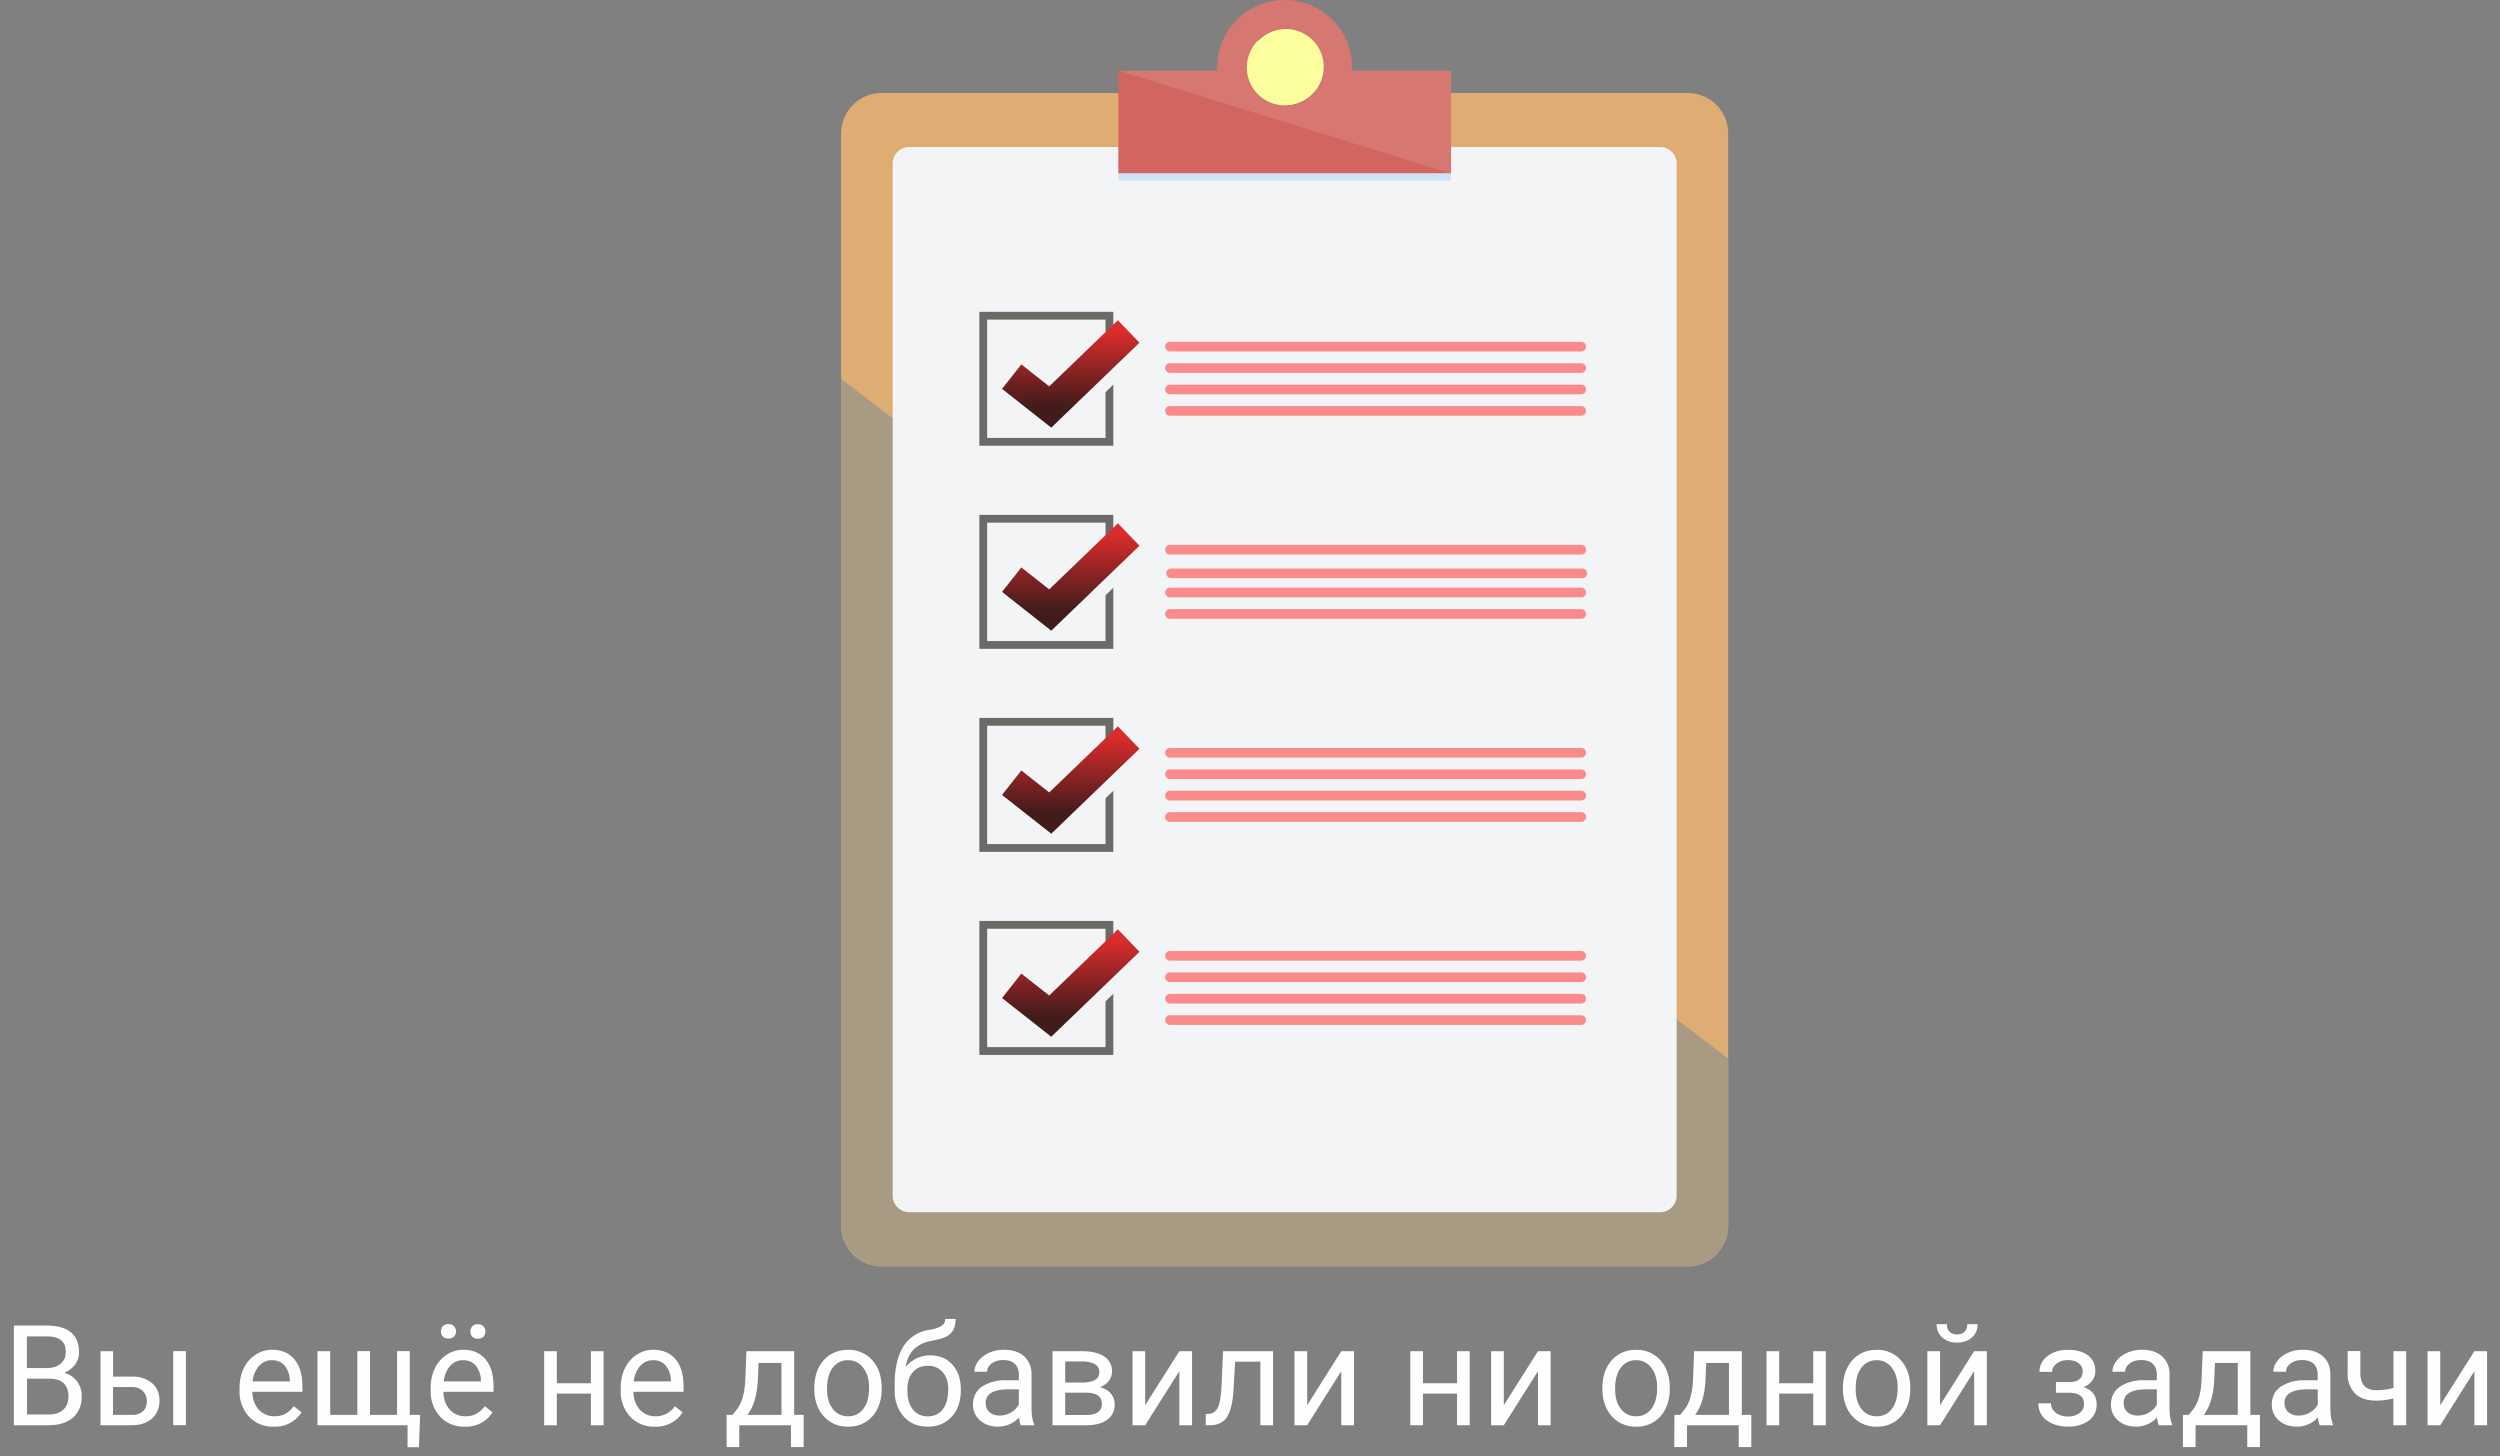 <svg width="321" height="187" fill="none" xmlns="http://www.w3.org/2000/svg"><rect width="100%" height="100%" fill="#808080" stroke="none"/><path d="M1.78 183v-12.8h4.18c1.4 0 2.43.29 3.13.86.7.58 1.06 1.43 1.06 2.55 0 .6-.17 1.13-.51 1.6-.34.45-.8.8-1.4 1.06a2.97 2.97 0 012.24 3.04 3.4 3.4 0 01-1.1 2.7c-.75.66-1.8.99-3.16.99H1.78zm1.69-5.99v4.61h2.78c.79 0 1.4-.2 1.86-.6.45-.42.68-.98.68-1.7 0-1.53-.84-2.3-2.51-2.3H3.47zm0-1.35H6c.74 0 1.33-.18 1.77-.55.45-.37.67-.87.67-1.5 0-.7-.2-1.22-.62-1.54-.4-.32-1.03-.48-1.87-.48h-2.5v4.07zm11.04 1.1h2.47a3.8 3.8 0 012.56.85c.63.55.94 1.3.94 2.24 0 .95-.32 1.71-.97 2.29-.64.57-1.5.86-2.6.86H12.9v-9.51h1.62v3.28zm9.36 6.24h-1.63v-9.51h1.63V183zm-9.36-4.9v3.57h2.42a2 2 0 001.42-.46c.33-.32.5-.75.5-1.3 0-.52-.17-.95-.5-1.29a1.84 1.84 0 00-1.36-.52h-2.48zm20.61 5.08a4.16 4.16 0 01-3.14-1.27 4.73 4.73 0 01-1.22-3.4v-.3c0-.94.18-1.78.54-2.52.36-.75.87-1.33 1.51-1.74a3.8 3.8 0 012.11-.64c1.24 0 2.2.41 2.88 1.23.69.81 1.03 1.98 1.03 3.5v.67H32.4c.02.94.3 1.7.82 2.28.53.57 1.2.86 2 .86.58 0 1.06-.12 1.46-.35.4-.24.75-.55 1.05-.94l.99.78a4 4 0 01-3.59 1.84zm-.2-8.53c-.65 0-1.2.24-1.65.72a3.46 3.46 0 00-.83 2h4.77v-.12a3.08 3.08 0 00-.67-1.91c-.4-.46-.94-.69-1.62-.69zm7.48-1.16v8.18h3.48v-8.18h1.63v8.18h3.47v-8.18h1.63v8.18h1.34l-.16 4.15h-1.46V183H40.77v-9.51h1.63zm17.26 9.69a4.16 4.16 0 01-3.14-1.27 4.73 4.73 0 01-1.22-3.4v-.3c0-.94.18-1.78.54-2.52.36-.75.87-1.33 1.51-1.74a3.8 3.8 0 012.11-.64c1.24 0 2.2.41 2.88 1.23.69.81 1.03 1.98 1.03 3.5v.67h-6.44c.02.94.3 1.7.82 2.28.52.57 1.2.86 2 .86.58 0 1.06-.12 1.46-.35.4-.24.75-.55 1.05-.94l.99.78a4 4 0 01-3.59 1.84zm-.2-8.53c-.66 0-1.2.24-1.65.72a3.46 3.46 0 00-.83 2h4.77v-.12a3.08 3.08 0 00-.67-1.91c-.4-.46-.94-.69-1.62-.69zm-2.84-3.7c0-.26.08-.48.24-.66.16-.18.4-.27.72-.27.32 0 .56.09.72.27.16.18.25.4.25.66s-.09.48-.25.66c-.16.17-.4.26-.72.26-.32 0-.56-.09-.72-.26a.95.95 0 01-.24-.66zm3.78.02c0-.27.08-.49.24-.67.16-.18.4-.27.72-.27.32 0 .56.09.72.27.16.18.25.4.25.67 0 .26-.09.48-.25.66-.16.17-.4.26-.72.26-.32 0-.56-.09-.72-.26a.95.95 0 01-.24-.66zM77.5 183h-1.63v-4.06H71.5V183h-1.63v-9.51h1.63v4.12h4.37v-4.12h1.63V183zm6.56.18a4.16 4.16 0 01-3.14-1.27 4.73 4.73 0 01-1.22-3.4v-.3c0-.94.18-1.78.54-2.52.36-.75.87-1.33 1.51-1.74a3.8 3.8 0 012.1-.64c1.25 0 2.2.41 2.9 1.23.68.81 1.02 1.98 1.02 3.5v.67h-6.44c.02.94.3 1.7.82 2.28.52.57 1.2.86 2 .86a2.9 2.9 0 002.5-1.29l1 .78a4 4 0 01-3.59 1.84zm-.2-8.53c-.66 0-1.2.24-1.65.72a3.46 3.46 0 00-.83 2h4.76v-.12a3.08 3.08 0 00-.66-1.91c-.4-.46-.94-.69-1.62-.69zm10.19 7.02l.56-.7c.63-.81 1-2.04 1.08-3.68l.15-3.8h6.13v8.18h1.22v4.13h-1.63V183h-6.64v2.8H93.3v-4.13h.75zm1.92 0h4.37V175H97.4l-.1 2.27c-.1 1.9-.54 3.36-1.34 4.41zm8.59-3.51c0-.93.18-1.77.54-2.52a4.2 4.2 0 011.53-1.72c.66-.4 1.4-.6 2.24-.6a4 4 0 013.14 1.34c.8.9 1.2 2.09 1.2 3.58v.11c0 .93-.17 1.76-.53 2.5a4.02 4.02 0 01-3.79 2.33 4.01 4.01 0 01-3.14-1.35c-.8-.9-1.2-2.08-1.2-3.56v-.11zm1.63.2c0 1.04.25 1.9.73 2.53.5.64 1.15.96 1.97.96.83 0 1.48-.32 1.97-.97.49-.65.73-1.56.73-2.72 0-1.05-.25-1.89-.75-2.53a2.35 2.35 0 00-1.97-.98c-.8 0-1.45.32-1.94.96-.5.64-.74 1.55-.74 2.74zm13.24-4.33c1.2 0 2.15.4 2.86 1.2.72.8 1.08 1.86 1.08 3.17v.14c0 .9-.17 1.7-.51 2.41a3.99 3.99 0 01-3.73 2.23c-1.28 0-2.3-.43-3.08-1.28a4.9 4.9 0 01-1.17-3.44v-.79c0-2 .37-3.58 1.1-4.76a4.67 4.67 0 013.3-2.15 4.37 4.37 0 001.65-.54c.29-.21.43-.5.43-.87h1.34c0 .73-.17 1.3-.5 1.71-.33.41-.86.7-1.59.88l-1.2.27a4.1 4.1 0 00-2.19 1.16c-.48.54-.8 1.26-.94 2.16a4 4 0 013.15-1.5zm-.32 1.34c-.8 0-1.43.27-1.9.81-.46.53-.7 1.27-.7 2.22v.14c0 1.02.23 1.83.7 2.43.48.6 1.12.89 1.92.89.8 0 1.45-.3 1.92-.9.47-.6.7-1.47.7-2.62 0-.9-.24-1.61-.71-2.15a2.4 2.4 0 00-1.93-.82zm11.96 7.63a3.4 3.4 0 01-.22-1 3.63 3.63 0 01-2.71 1.18c-.94 0-1.7-.27-2.31-.8a2.6 2.6 0 01-.9-2.02c0-.99.38-1.76 1.13-2.3a5.32 5.32 0 013.18-.83h1.58v-.74c0-.57-.17-1.02-.51-1.36-.34-.34-.84-.5-1.5-.5-.58 0-1.07.14-1.46.43-.4.3-.6.65-.6 1.07h-1.63c0-.48.17-.94.5-1.37.34-.45.8-.8 1.38-1.06a4.64 4.64 0 011.9-.39c1.1 0 1.96.28 2.58.83a3 3 0 01.97 2.26v4.38c0 .87.1 1.56.33 2.08v.14h-1.7zm-2.7-1.24a2.82 2.82 0 002.45-1.42v-1.95h-1.28c-1.99 0-2.98.58-2.98 1.75 0 .5.17.9.5 1.19.35.29.78.43 1.32.43zm6.77 1.24v-9.51h3.71c1.27 0 2.24.22 2.91.67a2.17 2.17 0 011.02 1.94c0 .44-.13.84-.4 1.2a2.4 2.4 0 01-1.16.8c.57.14 1.03.4 1.38.8.35.39.52.86.52 1.4a2.3 2.3 0 01-.96 2c-.64.47-1.55.7-2.72.7h-4.3zm1.63-4.18v2.87h2.69c.68 0 1.19-.13 1.52-.38.34-.25.5-.6.5-1.06 0-.95-.69-1.43-2.08-1.43h-2.63zm0-1.3h2.1c1.52 0 2.28-.44 2.28-1.33 0-.9-.72-1.35-2.16-1.38h-2.22v2.71zm14.66-4.03h1.63V183h-1.63v-6.94l-4.39 6.94h-1.62v-9.51h1.62v6.94l4.39-6.94zm12.03 0V183h-1.63v-8.16h-3.24l-.2 3.56c-.1 1.63-.37 2.8-.82 3.5-.44.7-1.14 1.07-2.1 1.1h-.65v-1.43l.47-.04c.53-.06.9-.36 1.13-.91.23-.55.38-1.57.44-3.06l.18-4.07h6.42zm8.76 0h1.63V183h-1.63v-6.94l-4.38 6.94h-1.63v-9.51h1.63v6.94l4.38-6.94zM188.7 183h-1.62v-4.06h-4.37V183h-1.63v-9.51h1.63v4.12h4.37v-4.12h1.63V183zm8.78-9.51h1.62V183h-1.62v-6.94l-4.39 6.94h-1.63v-9.51h1.63v6.94l4.39-6.94zm8.27 4.67c0-.93.18-1.77.54-2.52a4.2 4.2 0 011.53-1.72c.66-.4 1.4-.6 2.24-.6a4 4 0 013.14 1.34c.8.9 1.2 2.09 1.2 3.58v.11c0 .93-.17 1.76-.53 2.5a4 4 0 01-3.79 2.33 4.01 4.01 0 01-3.14-1.35c-.8-.9-1.2-2.08-1.2-3.56v-.11zm1.63.2c0 1.04.25 1.9.73 2.53.5.64 1.15.96 1.97.96.83 0 1.48-.32 1.97-.97.49-.65.73-1.56.73-2.72 0-1.05-.25-1.89-.75-2.53a2.35 2.35 0 00-1.97-.98c-.8 0-1.45.32-1.94.96-.5.64-.74 1.55-.74 2.74zm8.35 3.31l.56-.7c.64-.81 1-2.04 1.09-3.68l.14-3.8h6.13v8.18h1.22v4.13h-1.62V183h-6.64v2.8h-1.63l.01-4.13h.74zm1.93 0H222V175h-2.92l-.1 2.27c-.1 1.9-.55 3.36-1.34 4.41zm16.78 1.33h-1.62v-4.06h-4.37V183h-1.63v-9.51h1.63v4.12h4.37v-4.12h1.62V183zm2.2-4.84c0-.93.17-1.77.54-2.52a4.2 4.2 0 011.53-1.72c.65-.4 1.4-.6 2.24-.6a4 4 0 013.13 1.34c.8.9 1.2 2.09 1.2 3.58v.11c0 .93-.17 1.76-.53 2.5a4 4 0 01-3.78 2.33 4.01 4.01 0 01-3.14-1.35c-.8-.9-1.2-2.08-1.2-3.56v-.11zm1.63.2c0 1.04.24 1.9.73 2.53.49.64 1.14.96 1.97.96.82 0 1.48-.32 1.96-.97.49-.65.73-1.56.73-2.72 0-1.05-.25-1.89-.74-2.53a2.35 2.35 0 00-1.97-.98c-.8 0-1.45.32-1.94.96-.5.64-.74 1.55-.74 2.74zm15.21-4.87h1.63V183h-1.63v-6.94L249.1 183h-1.63v-9.51h1.63v6.94l4.38-6.94zm.44-3.46c0 .7-.24 1.28-.73 1.71-.48.43-1.11.64-1.9.64a2.7 2.7 0 01-1.9-.65c-.5-.43-.73-1-.73-1.7h1.32c0 .4.11.73.34.96.22.23.54.35.97.35.41 0 .73-.12.96-.35.23-.22.35-.55.35-.96h1.32zm13.5 6.06c0-.44-.18-.8-.52-1.05-.34-.27-.8-.4-1.4-.4a2.3 2.3 0 00-1.44.45c-.38.3-.57.65-.57 1.06h-1.62c0-.83.35-1.5 1.04-2.04.7-.52 1.56-.79 2.6-.79 1.1 0 1.98.24 2.6.72.62.48.93 1.16.93 2.04 0 .43-.13.82-.39 1.18s-.62.64-1.1.85c1.1.38 1.66 1.12 1.66 2.22 0 .87-.33 1.56-1 2.07a4.4 4.4 0 01-2.7.77c-1.1 0-2-.27-2.72-.8a2.6 2.6 0 01-1.06-2.18h1.61c0 .46.2.86.62 1.2.41.32.93.49 1.54.49.63 0 1.13-.15 1.5-.44.39-.28.58-.66.58-1.11 0-.54-.16-.92-.49-1.14-.31-.24-.8-.36-1.48-.36h-1.63v-1.37h1.77c1.1-.03 1.66-.48 1.66-1.37zm9.77 6.91a3.6 3.6 0 01-.23-1 3.63 3.63 0 01-2.7 1.18c-.94 0-1.71-.27-2.31-.8a2.6 2.6 0 01-.9-2.02c0-.99.38-1.76 1.13-2.3a5.32 5.32 0 013.18-.83h1.58v-.74c0-.57-.17-1.02-.51-1.36-.34-.34-.84-.5-1.5-.5-.58 0-1.07.14-1.46.43-.4.3-.6.65-.6 1.07h-1.63c0-.48.17-.94.5-1.37.34-.45.8-.8 1.38-1.06a4.64 4.64 0 011.9-.39c1.1 0 1.96.28 2.58.83a3 3 0 01.97 2.26v4.38c0 .87.1 1.56.33 2.08v.14h-1.7zm-2.7-1.24c.51 0 1-.13 1.46-.4.45-.26.78-.6.99-1.02v-1.95h-1.28c-1.99 0-2.98.58-2.98 1.75 0 .5.17.9.5 1.19.35.29.78.43 1.31.43zm6.54-.09l.57-.7c.63-.81.99-2.04 1.08-3.68l.15-3.8h6.12v8.18h1.23v4.13h-1.63V183h-6.64v2.8h-1.62v-4.13h.74zm1.93 0h4.37V175h-2.93l-.1 2.27c-.1 1.9-.54 3.36-1.34 4.41zm14.89 1.33c-.1-.19-.17-.52-.23-1a3.63 3.63 0 01-2.7 1.18c-.95 0-1.72-.27-2.32-.8a2.6 2.6 0 01-.9-2.02c0-.99.38-1.76 1.13-2.3a5.32 5.32 0 013.18-.83h1.58v-.74c0-.57-.17-1.02-.5-1.36-.35-.34-.85-.5-1.51-.5-.58 0-1.07.14-1.46.43-.4.3-.59.65-.59 1.07h-1.63c0-.48.17-.94.5-1.37.34-.45.8-.8 1.37-1.06a4.64 4.64 0 011.9-.39c1.1 0 1.96.28 2.58.83.62.55.95 1.3.97 2.26v4.38c0 .87.11 1.56.33 2.08v.14h-1.7zm-2.7-1.24c.5 0 1-.13 1.45-.4.46-.26.79-.6 1-1.02v-1.95h-1.28c-2 0-2.99.58-2.99 1.75 0 .5.17.9.51 1.19.34.29.78.43 1.31.43zm13.8 1.24h-1.64v-3.44a8.9 8.9 0 01-2.2.28c-1.18 0-2.1-.3-2.72-.92a3.53 3.53 0 01-.95-2.6v-2.84h1.63v2.9c.03 1.41.71 2.12 2.05 2.12.75 0 1.48-.1 2.2-.28v-4.73h1.63V183zm8.76-9.51h1.63V183h-1.63v-6.94l-4.38 6.94h-1.63v-9.51h1.63v6.94l4.38-6.94z" fill="#FFFDFD"/><path d="M216.7 162.6H113.2a5.2 5.2 0 01-5.2-5.2V17.14a5.2 5.2 0 015.2-5.2h103.5a5.2 5.2 0 015.2 5.2V157.4a5.2 5.2 0 01-5.2 5.2z" fill="#DDAD74"/><path d="M108 48.64V157.4a5.2 5.2 0 005.2 5.2h103.5a5.2 5.2 0 005.2-5.2v-21.47L108 48.64z" fill="#A99A84"/><path d="M213.16 155.65h-96.41a2.12 2.12 0 01-2.13-2.12V21c0-1.17.95-2.12 2.13-2.12h96.41c1.17 0 2.12.95 2.12 2.12v132.53c0 1.17-.95 2.12-2.12 2.12z" fill="#F3F4F6"/><path d="M173.59 9.08l.02-.43a8.66 8.66 0 00-17.32 0l.02.43H143.6v13.2h42.72V9.07H173.6z" fill="#D67771"/><path d="M143.6 9.08v13.2h42.71L143.6 9.07z" fill="#C62C2C" fill-opacity=".24"/><path d="M166.82 13.14a4.86 4.86 0 10-3.73-8.97 4.86 4.86 0 003.73 8.97z" fill="#FDFF9F"/><path d="M161.52 5.22a4.86 4.86 0 106.87 6.88l-6.87-6.88z" fill="#FDFF9F"/><path d="M186.32 22.27H143.6v.91h42.72v-.9z" fill="#CDE1F9"/><path d="M142.45 40.54h-16.2v16.19h16.2v-16.2z" stroke="#6A6B66" stroke-miterlimit="10"/><path d="M131 49.46l4.95 3.9 10.07-9.71" stroke="#F3F4F6" stroke-width="4" stroke-miterlimit="10"/><path d="M129.9 48.36l4.95 3.9 10.07-9.7" stroke="url(#paint0_linear)" stroke-width="4" stroke-miterlimit="10"/><path d="M203.03 45.13h-52.8a.62.62 0 110-1.24h52.8a.62.62 0 110 1.24zm0 2.75h-52.8a.62.62 0 110-1.24h52.8a.62.62 0 110 1.24zm0 2.75h-52.8a.62.62 0 110-1.24h52.8a.62.62 0 110 1.24zm0 2.75h-52.8a.62.62 0 110-1.24h52.8a.62.62 0 110 1.24z" fill="#FE6A6A" fill-opacity=".76"/><path d="M142.45 66.61h-16.2v16.2h16.2V66.6z" stroke="#6A6B66" stroke-miterlimit="10"/><path d="M131 75.53l4.95 3.9 10.07-9.7" stroke="#F3F4F6" stroke-width="4" stroke-miterlimit="10"/><path d="M129.9 74.43l4.95 3.9 10.07-9.7" stroke="url(#paint1_linear)" stroke-width="4" stroke-miterlimit="10"/><path d="M203.03 71.2h-52.8a.62.62 0 110-1.24h52.8a.62.62 0 110 1.25zm.14 3.04h-52.8a.62.62 0 110-1.24h52.8a.62.62 0 110 1.24zm-.14 2.46h-52.8a.62.62 0 110-1.24h52.8a.62.62 0 110 1.25zm0 2.75h-52.8a.62.62 0 110-1.24h52.8a.62.62 0 110 1.24z" fill="#FE6A6A" fill-opacity=".76"/><path d="M142.45 92.68h-16.2v16.2h16.2v-16.2z" stroke="#6A6B66" stroke-miterlimit="10"/><path d="M131 101.6l4.95 3.9 10.07-9.7" stroke="#F3F4F6" stroke-width="4" stroke-miterlimit="10"/><path d="M129.9 100.5l4.95 3.9 10.07-9.7" stroke="url(#paint2_linear)" stroke-width="4" stroke-miterlimit="10"/><path d="M203.03 97.28h-52.8a.62.62 0 110-1.24h52.8a.62.62 0 110 1.24zm0 2.75h-52.8a.62.62 0 110-1.24h52.8a.62.62 0 110 1.24zm0 2.75h-52.8a.62.62 0 110-1.25h52.8a.62.62 0 110 1.25zm0 2.75h-52.8a.62.62 0 110-1.25h52.8a.62.62 0 110 1.25z" fill="#FE6A6A" fill-opacity=".76"/><path d="M142.45 118.75h-16.2v16.2h16.2v-16.2z" stroke="#6A6B66" stroke-miterlimit="10"/><path d="M131 127.68l4.95 3.89 10.07-9.7" stroke="#F3F4F6" stroke-width="4" stroke-miterlimit="10"/><path d="M129.9 126.58l4.95 3.89 10.07-9.7" stroke="url(#paint3_linear)" stroke-width="4" stroke-miterlimit="10"/><path d="M203.03 123.35h-52.8a.62.62 0 110-1.24h52.8a.62.62 0 110 1.24zm0 2.75h-52.8a.62.62 0 110-1.24h52.8a.62.62 0 110 1.24zm0 2.75h-52.8a.62.62 0 110-1.24h52.8a.62.62 0 110 1.24zm0 2.75h-52.8a.62.62 0 110-1.24h52.8a.62.62 0 110 1.24z" fill="#FE6A6A" fill-opacity=".76"/><defs><linearGradient id="paint0_linear" x1="137.41" y1="42.55" x2="137.41" y2="52.25" gradientUnits="userSpaceOnUse"><stop stop-color="#DA2C2C"/><stop offset="1" stop-color="#421B1B"/></linearGradient><linearGradient id="paint1_linear" x1="137.41" y1="68.62" x2="137.41" y2="78.32" gradientUnits="userSpaceOnUse"><stop stop-color="#DA2C2C"/><stop offset="1" stop-color="#421B1B"/></linearGradient><linearGradient id="paint2_linear" x1="137.41" y1="94.7" x2="137.41" y2="104.39" gradientUnits="userSpaceOnUse"><stop stop-color="#DA2C2C"/><stop offset="1" stop-color="#421B1B"/></linearGradient><linearGradient id="paint3_linear" x1="137.41" y1="120.77" x2="137.41" y2="130.47" gradientUnits="userSpaceOnUse"><stop stop-color="#DA2C2C"/><stop offset="1" stop-color="#421B1B"/></linearGradient></defs></svg>